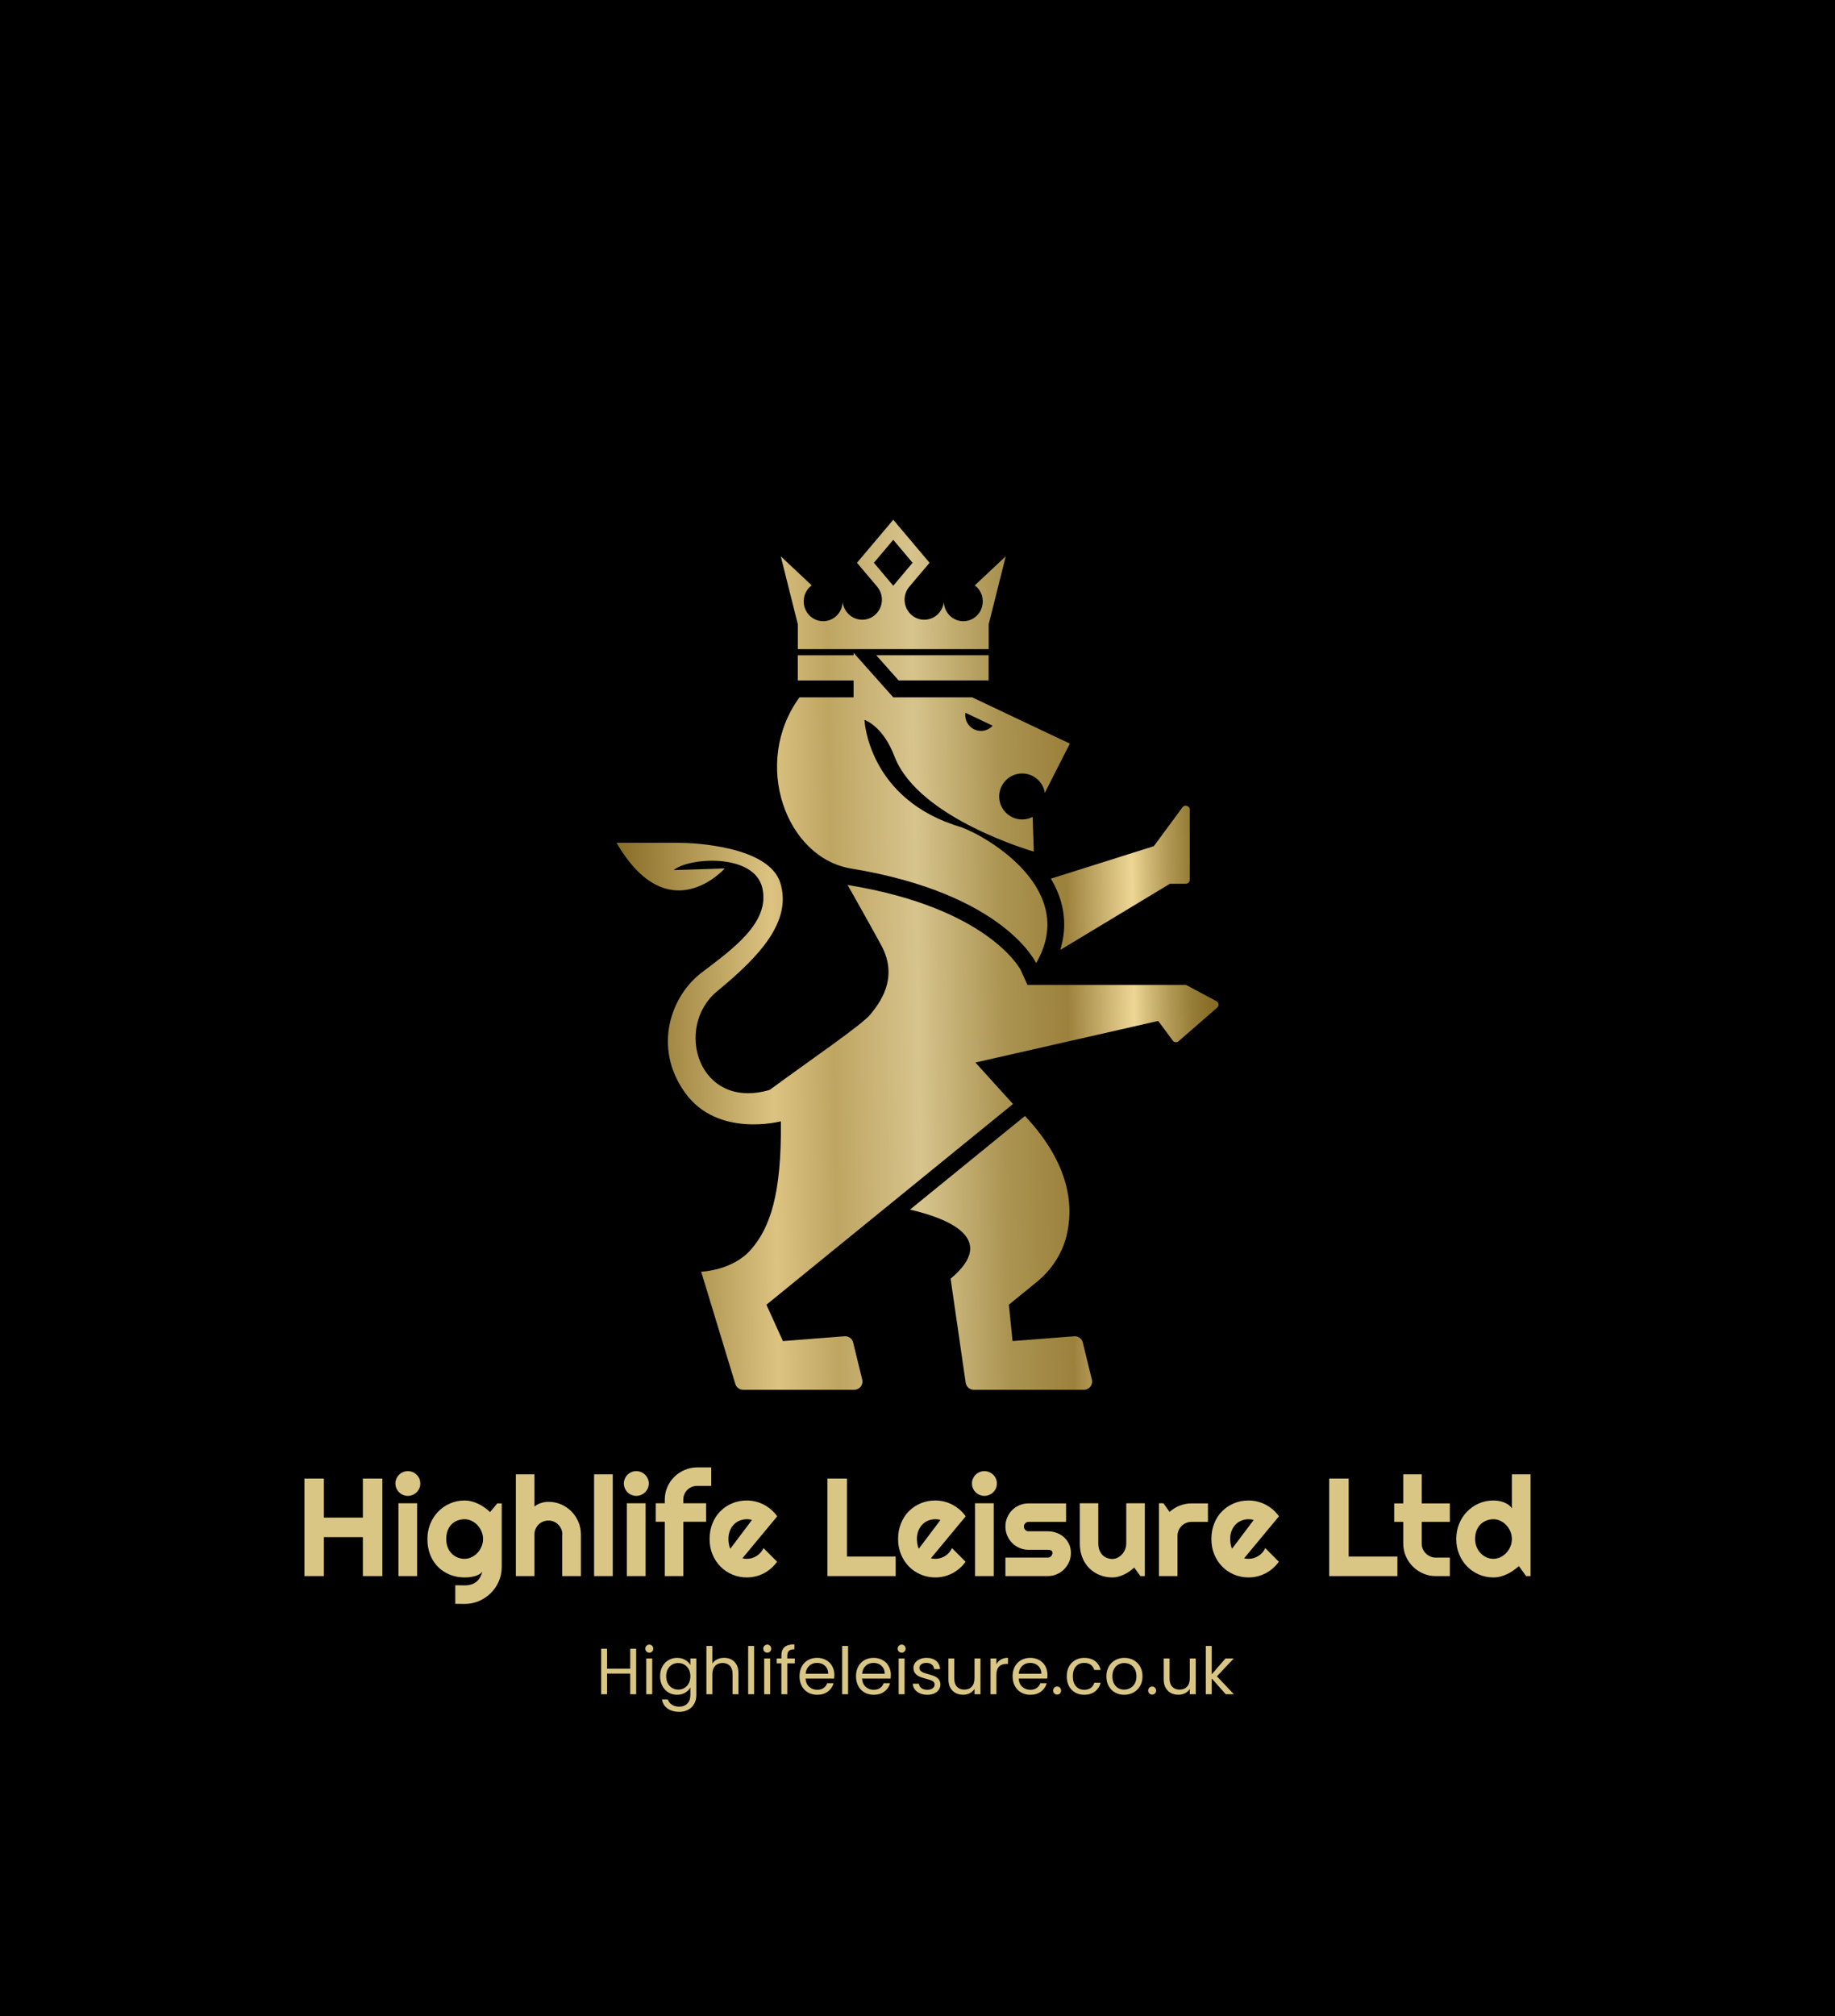 <svg xmlns="http://www.w3.org/2000/svg" viewBox="76.525 8.81 421.95 463.545"><rect height="100%" width="100%" x="76.525" y="8.81" fill="rgba(0, 0, 0, 1)"/> <svg xmlns="http://www.w3.org/2000/svg" xmlns:xlink="http://www.w3.org/1999/xlink" version="1.1" id="Layer_1" x="159.902" y="78.81" viewBox="283.319 94.11 713.363 835.78" xml:space="preserve" height="299" width="255.205" preserveAspectRatio="xMinYMin" enable-background="new 0 0 1280 1024" style="overflow: visible;"><linearGradient id="SVGID_1_" gradientUnits="userSpaceOnUse" x1="283.321" y1="512" x2="996.679" y2="512" style=""><stop offset="0" style="stop-color: #846A23;"></stop><stop offset="0.26" style="stop-color: #DCC382;"></stop><stop offset="0.36" style="stop-color: #BEA562;"></stop><stop offset="0.5" style="stop-color: #D7C48D;"></stop><stop offset="0.64" style="stop-color: #AB9452;"></stop><stop offset="0.746" style="stop-color: #9B813C;"></stop><stop offset="0.855" style="stop-color: #EED696;"></stop><stop offset="0.879" style="stop-color: #D3BB79;"></stop><stop offset="0.915" style="stop-color: #B19854;"></stop><stop offset="0.948" style="stop-color: #987F39;"></stop><stop offset="0.977" style="stop-color: #896F29;"></stop><stop offset="1" style="stop-color: #846A23;"></stop></linearGradient><path class="st0" d="M640,929.89c375.13-122.15,356.53-665.4,356.53-665.4C753.8,258.05,640,94.11,640,94.11  S526.2,258.05,283.47,264.48C283.47,264.48,264.87,807.73,640,929.89z M304.06,284.28C491.42,272.71,600.41,171.87,640,127.02  c39.59,44.85,148.57,145.69,335.93,157.25c-0.49,42.17-5.19,148.57-37.19,262.52C885.36,736.86,784.87,858.37,640,908.08  c-145.14-49.79-245.72-171.63-299.02-362.27C309.17,432.01,304.53,326.28,304.06,284.28z" style="fill: url(#SVGID_1_); fill-opacity: 0;"></path><linearGradient id="SVGID_2_" gradientUnits="userSpaceOnUse" x1="316.696" y1="520.165" x2="963.304" y2="520.165" style=""><stop offset="0" style="stop-color: #846A23;"></stop><stop offset="0.26" style="stop-color: #DCC382;"></stop><stop offset="0.36" style="stop-color: #BEA562;"></stop><stop offset="0.5" style="stop-color: #D7C48D;"></stop><stop offset="0.64" style="stop-color: #AB9452;"></stop><stop offset="0.746" style="stop-color: #9B813C;"></stop><stop offset="0.855" style="stop-color: #EED696;"></stop><stop offset="0.879" style="stop-color: #D3BB79;"></stop><stop offset="0.915" style="stop-color: #B19854;"></stop><stop offset="0.948" style="stop-color: #987F39;"></stop><stop offset="0.977" style="stop-color: #896F29;"></stop><stop offset="1" style="stop-color: #846A23;"></stop></linearGradient><path class="st1" d="M640.01,894.93C778.62,845.76,875.1,727.53,926.8,543.44c29.04-103.42,35.29-200.92,36.5-247.63  c-172.33-14.27-278.22-102.89-323.3-150.41c-45.08,47.52-150.96,136.14-323.31,150.41c1.19,46.46,7.38,143.4,36.25,246.66  C404.57,727.12,501.13,845.68,640.01,894.93z M325.2,303.35c161.95-15.64,264.72-95.3,314.81-146.06  c50.1,50.76,152.87,130.42,314.79,146.06c-1.72,50.1-8.83,141.24-35.96,237.85C868.26,721.3,774.46,837.33,640.01,886.14  c-134.7-48.89-228.59-165.25-279.1-345.9C333.95,443.81,326.9,353.16,325.2,303.35z" style="fill: url(#SVGID_2_); fill-opacity: 0;"></path><linearGradient id="SVGID_3_" gradientUnits="userSpaceOnUse" x1="445.493" y1="558.488" x2="835.875" y2="552.036" style=""><stop offset="0" style="stop-color: #846A23;"></stop><stop offset="0.26" style="stop-color: #DCC382;"></stop><stop offset="0.36" style="stop-color: #BEA562;"></stop><stop offset="0.5" style="stop-color: #D7C48D;"></stop><stop offset="0.64" style="stop-color: #AB9452;"></stop><stop offset="0.746" style="stop-color: #9B813C;"></stop><stop offset="0.855" style="stop-color: #EED696;"></stop><stop offset="0.879" style="stop-color: #D3BB79;"></stop><stop offset="0.915" style="stop-color: #B19854;"></stop><stop offset="0.948" style="stop-color: #987F39;"></stop><stop offset="0.977" style="stop-color: #896F29;"></stop><stop offset="1" style="stop-color: #846A23;"></stop></linearGradient><path class="st2" d="M668.39,430.1c-60.29-17.52-62.5-69.03-62.5-69.03c1.58,0.54,12.38,4.96,19.47,23.9  c15.73,39.81,89.39,60.71,89.39,60.71l-0.76-22.27c-2.04,1.03-4.29,1.63-6.73,1.63c-8.14,0-14.77-6.63-14.77-14.78  c0-8.14,6.63-14.77,14.77-14.77c7.38,0,13.45,5.41,14.56,12.46l16.09-31.65l-62.82-29.76h-50.72l-25.47-28.62v1.6h-35.85v16.2h35.85  v10.82h-34.77c-30.81,42.34-8.77,103.12,33.15,110.04c98.76,16.17,118.95,60.79,118.95,60.79  C743.59,470.62,685.87,436.64,668.39,430.1z M670.84,356.48l17.45,8.3c-1.85,2.04-4.54,3.35-7.49,3.35c-5.57,0-10.1-4.53-10.1-10.1  C670.7,357.51,670.75,356.97,670.84,356.48z M685.71,319.49v16.2h-57.86l-14.41-16.2H685.71z M832.12,541.78  c1.59,0.85,1.84,3.03,0.48,4.21l-24.79,21.56c-1.13,0.98-2.86,0.79-3.75-0.41l-9.34-12.63l-117.5,26.73l24.15,26.65L542.88,736.88  l10.61,23.36l39.59-3.1c2.59-0.2,4.94,1.5,5.55,4.02l5.83,23.84c0.81,3.33-1.71,6.55-5.14,6.55h-71.37c-2.33,0-4.38-1.52-5.06-3.75  l-21.95-72.15c0,0,20.19-0.54,32.13-14.36c11.94-13.79,19.65-35.03,19.1-82.28c0,0-40.6,10.88-61.57-18.32  c-20.98-29.2-9.04-62.12,10.34-76.99c19.38-14.87,44.61-32.13,39.29-54.71c-5.32-22.55-47.65-19.51-56.93-11.4l32.78-1.06  c0,0-36.12,40.87-69.55-16.47c0,0,32.65,0,40.62,0c7.95,0,57.58,1.87,64.75,26.02c7.19,24.15-12.46,46.19-40.6,69.28  c-28.14,23.09-12.21,76.99,33.7,63.45c27.35-20.08,59.46-41.93,64.78-48.58c5.32-6.65,18.59-22.82,6.89-44.34  c-6.16-11.34-14.82-26.73-21.63-38.78c0.16,0.05,0.35,0.08,0.52,0.11c89.44,14.68,110.18,53.41,110.83,54.68l4.29,9.47H812.6  L832.12,541.78z M740.69,757.15c2.58-0.2,4.93,1.5,5.54,4.01l5.83,23.87c0.81,3.33-1.71,6.53-5.13,6.53h-70.74  c-2.62,0-4.85-1.93-5.23-4.52l-9.69-66.88c31.19-26.03-2.53-38.94-26.11-44.41l73.91-60.17c29.66,31.55,31.19,58.97,26.7,77.09  c-2.91,11.74-9.88,22.08-19.26,29.71l-17.8,14.49l2.38,23.36L740.69,757.15z M810.31,417.23c1.48-2.01,4.67-0.96,4.67,1.54v45.02  c0,1.43-1.16,2.59-2.59,2.59h-10.15l-70.47,42.49c3.53-11.49,3.35-23.19-0.65-34.44c-1.42-3.99-3.25-7.77-5.39-11.36l66.15-20.85  L810.31,417.23z" style="fill: url(#SVGID_3_);"></path><linearGradient id="SVGID_4_" gradientUnits="userSpaceOnUse" x1="440.849" y1="277.551" x2="831.231" y2="271.098" style=""><stop offset="0" style="stop-color: #846A23;"></stop><stop offset="0.26" style="stop-color: #DCC382;"></stop><stop offset="0.36" style="stop-color: #BEA562;"></stop><stop offset="0.5" style="stop-color: #D7C48D;"></stop><stop offset="0.64" style="stop-color: #AB9452;"></stop><stop offset="0.746" style="stop-color: #9B813C;"></stop><stop offset="0.855" style="stop-color: #EED696;"></stop><stop offset="0.879" style="stop-color: #D3BB79;"></stop><stop offset="0.915" style="stop-color: #B19854;"></stop><stop offset="0.948" style="stop-color: #987F39;"></stop><stop offset="0.977" style="stop-color: #896F29;"></stop><stop offset="1" style="stop-color: #846A23;"></stop></linearGradient><path class="st3" d="M676.81,274.61c3.1,2.32,5.13,6.04,5.13,10.27c0,7.06-5.59,12.76-12.51,12.76c-6.81,0-12.41-5.59-12.51-12.53  c-0.65,6.52-6.06,11.59-12.6,11.59c-6.99,0-12.64-5.78-12.64-12.92c0-2.82,0.92-5.42,2.46-7.55c0.26-0.39,0.56-0.76,0.88-1.11  l12.73-15.02l-23.34-27.65l-23.34,27.65l12.71,15.02c0.25,0.29,0.5,0.58,0.72,0.9l0.03,0.04c1.6,2.15,2.57,4.81,2.57,7.71  c0,7.14-5.64,12.92-12.64,12.92c-6.53,0-11.94-5.07-12.59-11.59c-0.11,6.95-5.7,12.53-12.51,12.53c-6.92,0-12.52-5.7-12.52-12.76  c0-4.22,2.04-7.95,5.14-10.27l-19.88-18.66l10.98,43.72v15.92h122.66v-15.92l10.96-43.72L676.81,274.61z M611.96,260.09l12.44-14.74  l12.44,14.74l-12.44,14.76L611.96,260.09z" style="fill: url(#SVGID_4_);"></path></svg> <svg y="386.845" viewBox="1.16 4.29 145.48 15.51" x="214.76" height="15.51" width="145.48" style="overflow: visible;"><g fill="#d9c685" fill-opacity="1" style=""><path d="M7.84 5.29L9.21 5.29L9.21 15.75L7.84 15.75L7.84 11.01L2.52 11.01L2.52 15.75L1.16 15.75L1.16 5.29L2.52 5.29L2.52 9.88L7.84 9.88L7.84 5.29ZM12.24 6.20Q11.85 6.20 11.58 5.93Q11.31 5.66 11.31 5.27L11.31 5.27Q11.31 4.88 11.58 4.61Q11.85 4.34 12.24 4.34L12.24 4.34Q12.61 4.34 12.88 4.61Q13.14 4.88 13.14 5.27L13.14 5.27Q13.14 5.66 12.88 5.93Q12.61 6.20 12.24 6.20L12.24 6.20ZM11.53 7.53L12.90 7.53L12.90 15.75L11.53 15.75L11.53 7.53ZM18.61 7.39Q19.68 7.39 20.48 7.86Q21.28 8.32 21.67 9.03L21.67 9.03L21.67 7.53L23.05 7.53L23.05 15.93Q23.05 17.05 22.57 17.93Q22.09 18.81 21.20 19.30Q20.31 19.80 19.13 19.80L19.13 19.80Q17.50 19.80 16.42 19.04Q15.34 18.27 15.15 16.95L15.15 16.95L16.50 16.95Q16.72 17.70 17.43 18.16Q18.13 18.61 19.13 18.61L19.13 18.61Q20.25 18.61 20.96 17.91Q21.67 17.20 21.67 15.93L21.67 15.93L21.67 14.21Q21.27 14.93 20.47 15.40Q19.68 15.88 18.61 15.88L18.61 15.88Q17.52 15.88 16.63 15.35Q15.73 14.80 15.22 13.83Q14.71 12.86 14.71 11.61L14.71 11.61Q14.71 10.35 15.22 9.40Q15.73 8.45 16.63 7.92Q17.52 7.39 18.61 7.39L18.61 7.39ZM21.67 11.63Q21.67 10.70 21.30 10.00Q20.92 9.32 20.29 8.95Q19.65 8.58 18.88 8.58L18.88 8.58Q18.12 8.58 17.49 8.94Q16.86 9.30 16.48 9.99Q16.11 10.68 16.11 11.61L16.11 11.61Q16.11 12.55 16.48 13.25Q16.86 13.95 17.49 14.32Q18.12 14.69 18.88 14.69L18.88 14.69Q19.65 14.69 20.29 14.32Q20.92 13.95 21.30 13.25Q21.67 12.55 21.67 11.63L21.67 11.63ZM29.44 7.38Q30.37 7.38 31.12 7.78Q31.87 8.18 32.30 8.97Q32.73 9.77 32.73 10.91L32.73 10.91L32.73 15.75L31.38 15.75L31.38 11.10Q31.38 9.87 30.76 9.22Q30.15 8.57 29.08 8.57L29.08 8.57Q28.00 8.57 27.37 9.24Q26.73 9.91 26.73 11.21L26.73 11.21L26.73 15.75L25.36 15.75L25.36 4.65L26.73 4.65L26.73 8.70Q27.13 8.07 27.85 7.72Q28.56 7.38 29.44 7.38L29.44 7.38ZM34.96 4.65L36.33 4.65L36.33 15.75L34.96 15.75L34.96 4.65ZM39.36 6.20Q38.97 6.20 38.70 5.93Q38.43 5.66 38.43 5.27L38.43 5.27Q38.43 4.88 38.70 4.61Q38.97 4.34 39.36 4.34L39.36 4.34Q39.73 4.34 40.00 4.61Q40.26 4.88 40.26 5.27L40.26 5.27Q40.26 5.66 40.00 5.93Q39.73 6.20 39.36 6.20L39.36 6.20ZM38.65 7.53L40.02 7.53L40.02 15.75L38.65 15.75L38.65 7.53ZM45.69 7.53L45.69 8.66L43.96 8.66L43.96 15.75L42.60 15.75L42.60 8.66L41.53 8.66L41.53 7.53L42.60 7.53L42.60 6.95Q42.60 5.56 43.31 4.93Q44.02 4.29 45.60 4.29L45.60 4.29L45.60 5.43Q44.70 5.43 44.33 5.78Q43.96 6.13 43.96 6.95L43.96 6.95L43.96 7.53L45.69 7.53ZM54.78 11.32Q54.78 11.71 54.73 12.15L54.73 12.15L48.16 12.15Q48.24 13.37 49.00 14.05Q49.75 14.73 50.83 14.73L50.83 14.73Q51.72 14.73 52.31 14.32Q52.90 13.90 53.14 13.21L53.14 13.21L54.61 13.21Q54.28 14.40 53.29 15.14Q52.30 15.88 50.83 15.88L50.83 15.88Q49.66 15.88 48.74 15.36Q47.82 14.84 47.29 13.87Q46.77 12.90 46.77 11.63L46.77 11.63Q46.77 10.35 47.28 9.39Q47.79 8.43 48.71 7.91Q49.63 7.39 50.83 7.39L50.83 7.39Q52.00 7.39 52.90 7.91Q53.80 8.41 54.29 9.31Q54.78 10.20 54.78 11.32L54.78 11.32ZM53.37 11.04Q53.37 10.26 53.02 9.70Q52.68 9.14 52.09 8.84Q51.49 8.55 50.77 8.55L50.77 8.55Q49.74 8.55 49.01 9.21Q48.28 9.87 48.18 11.04L48.18 11.04L53.37 11.04ZM56.58 4.65L57.94 4.65L57.94 15.75L56.58 15.75L56.58 4.65ZM67.77 11.32Q67.77 11.71 67.72 12.15L67.72 12.15L61.15 12.15Q61.23 13.37 61.99 14.05Q62.74 14.73 63.82 14.73L63.82 14.73Q64.71 14.73 65.30 14.32Q65.89 13.90 66.13 13.21L66.13 13.21L67.60 13.21Q67.27 14.40 66.28 15.14Q65.29 15.88 63.82 15.88L63.82 15.88Q62.65 15.88 61.73 15.36Q60.81 14.84 60.28 13.87Q59.76 12.90 59.76 11.63L59.76 11.63Q59.76 10.35 60.27 9.39Q60.78 8.43 61.70 7.91Q62.62 7.39 63.82 7.39L63.82 7.39Q64.99 7.39 65.89 7.91Q66.79 8.41 67.28 9.31Q67.77 10.20 67.77 11.32L67.77 11.32ZM66.36 11.04Q66.36 10.26 66.01 9.70Q65.67 9.14 65.08 8.84Q64.48 8.55 63.76 8.55L63.76 8.55Q62.73 8.55 62.00 9.21Q61.27 9.87 61.17 11.04L61.17 11.04L66.36 11.04ZM70.27 6.20Q69.88 6.20 69.61 5.93Q69.34 5.66 69.34 5.27L69.34 5.27Q69.34 4.88 69.61 4.61Q69.88 4.34 70.27 4.34L70.27 4.34Q70.65 4.34 70.91 4.61Q71.17 4.88 71.17 5.27L71.17 5.27Q71.17 5.66 70.91 5.93Q70.65 6.20 70.27 6.20L70.27 6.20ZM69.57 7.53L70.93 7.53L70.93 15.75L69.57 15.75L69.57 7.53ZM76.17 15.88Q75.22 15.88 74.47 15.56Q73.72 15.24 73.29 14.66Q72.85 14.09 72.81 13.34L72.81 13.34L74.22 13.34Q74.28 13.95 74.80 14.34Q75.31 14.73 76.15 14.73L76.15 14.73Q76.93 14.73 77.38 14.38Q77.83 14.04 77.83 13.52L77.83 13.52Q77.83 12.97 77.35 12.71Q76.87 12.45 75.87 12.20L75.87 12.20Q74.95 11.96 74.38 11.71Q73.80 11.46 73.39 10.97Q72.97 10.48 72.97 9.69L72.97 9.69Q72.97 9.06 73.35 8.54Q73.72 8.01 74.41 7.70Q75.10 7.39 75.99 7.39L75.99 7.39Q77.35 7.39 78.19 8.09Q79.03 8.78 79.09 9.98L79.09 9.98L77.73 9.98Q77.68 9.33 77.21 8.94Q76.74 8.55 75.94 8.55L75.94 8.55Q75.21 8.55 74.77 8.87Q74.34 9.18 74.34 9.69L74.34 9.69Q74.34 10.10 74.60 10.36Q74.86 10.62 75.26 10.78Q75.66 10.94 76.36 11.13L76.36 11.13Q77.25 11.37 77.80 11.60Q78.36 11.84 78.76 12.30Q79.15 12.77 79.17 13.52L79.17 13.52Q79.17 14.19 78.79 14.73Q78.42 15.27 77.74 15.58Q77.05 15.88 76.17 15.88L76.17 15.88ZM87.01 7.53L88.38 7.53L88.38 15.75L87.01 15.75L87.01 14.54Q86.62 15.16 85.93 15.52Q85.23 15.87 84.39 15.87L84.39 15.87Q83.43 15.87 82.66 15.47Q81.90 15.07 81.46 14.28Q81.01 13.48 81.01 12.35L81.01 12.35L81.01 7.53L82.36 7.53L82.36 12.16Q82.36 13.38 82.98 14.03Q83.59 14.69 84.66 14.69L84.66 14.69Q85.75 14.69 86.38 14.01Q87.01 13.34 87.01 12.04L87.01 12.04L87.01 7.53ZM92.05 8.87Q92.41 8.16 93.08 7.77Q93.75 7.38 94.71 7.38L94.71 7.38L94.71 8.79L94.35 8.79Q92.05 8.79 92.05 11.28L92.05 11.28L92.05 15.75L90.69 15.75L90.69 7.53L92.05 7.53L92.05 8.87ZM103.78 11.32Q103.78 11.71 103.74 12.15L103.74 12.15L97.17 12.15Q97.24 13.37 98.00 14.05Q98.76 14.73 99.84 14.73L99.84 14.73Q100.72 14.73 101.32 14.32Q101.91 13.90 102.15 13.21L102.15 13.21L103.62 13.21Q103.29 14.40 102.30 15.14Q101.31 15.88 99.84 15.88L99.84 15.88Q98.67 15.88 97.75 15.36Q96.82 14.84 96.30 13.87Q95.77 12.90 95.77 11.63L95.77 11.63Q95.77 10.35 96.28 9.39Q96.79 8.43 97.72 7.91Q98.64 7.39 99.84 7.39L99.84 7.39Q101.01 7.39 101.91 7.91Q102.81 8.41 103.30 9.31Q103.78 10.20 103.78 11.32L103.78 11.32ZM102.37 11.04Q102.37 10.26 102.03 9.70Q101.68 9.14 101.09 8.84Q100.50 8.55 99.78 8.55L99.78 8.55Q98.74 8.55 98.02 9.21Q97.29 9.87 97.18 11.04L97.18 11.04L102.37 11.04ZM106.02 15.84Q105.63 15.84 105.36 15.57Q105.09 15.30 105.09 14.91L105.09 14.91Q105.09 14.52 105.36 14.25Q105.63 13.98 106.02 13.98L106.02 13.98Q106.39 13.98 106.66 14.25Q106.92 14.52 106.92 14.91L106.92 14.91Q106.92 15.30 106.66 15.57Q106.39 15.84 106.02 15.84L106.02 15.84ZM108.22 11.63Q108.22 10.35 108.73 9.40Q109.24 8.45 110.15 7.92Q111.06 7.39 112.23 7.39L112.23 7.39Q113.74 7.39 114.73 8.13Q115.71 8.87 116.02 10.17L116.02 10.17L114.55 10.17Q114.34 9.42 113.74 8.98Q113.13 8.55 112.23 8.55L112.23 8.55Q111.06 8.55 110.34 9.35Q109.62 10.16 109.62 11.63L109.62 11.63Q109.62 13.11 110.34 13.92Q111.06 14.73 112.23 14.73L112.23 14.73Q113.13 14.73 113.73 14.31Q114.33 13.89 114.55 13.11L114.55 13.11L116.02 13.11Q115.69 14.37 114.70 15.13Q113.71 15.88 112.23 15.88L112.23 15.88Q111.06 15.88 110.15 15.36Q109.24 14.84 108.73 13.88Q108.22 12.91 108.22 11.63L108.22 11.63ZM121.42 15.88Q120.27 15.88 119.33 15.36Q118.39 14.84 117.86 13.87Q117.33 12.90 117.33 11.63L117.33 11.63Q117.33 10.37 117.88 9.40Q118.42 8.43 119.37 7.91Q120.31 7.39 121.48 7.39L121.48 7.39Q122.65 7.39 123.60 7.91Q124.54 8.43 125.09 9.39Q125.64 10.35 125.64 11.63L125.64 11.63Q125.64 12.90 125.08 13.87Q124.51 14.84 123.55 15.36Q122.59 15.88 121.42 15.88L121.42 15.88ZM121.42 14.69Q122.16 14.69 122.80 14.34Q123.45 14.00 123.85 13.30Q124.24 12.62 124.24 11.63L124.24 11.63Q124.24 10.63 123.85 9.95Q123.46 9.25 122.83 8.92Q122.20 8.58 121.47 8.58L121.47 8.58Q120.72 8.58 120.10 8.92Q119.47 9.25 119.10 9.95Q118.72 10.63 118.72 11.63L118.72 11.63Q118.72 12.63 119.09 13.32Q119.46 14.01 120.07 14.35Q120.69 14.69 121.42 14.69L121.42 14.69ZM127.87 15.84Q127.48 15.84 127.21 15.57Q126.94 15.30 126.94 14.91L126.94 14.91Q126.94 14.52 127.21 14.25Q127.48 13.98 127.87 13.98L127.87 13.98Q128.25 13.98 128.51 14.25Q128.77 14.52 128.77 14.91L128.77 14.91Q128.77 15.30 128.51 15.57Q128.25 15.84 127.87 15.84L127.87 15.84ZM136.51 7.53L137.88 7.53L137.88 15.75L136.51 15.75L136.51 14.54Q136.12 15.16 135.43 15.52Q134.73 15.87 133.89 15.87L133.89 15.87Q132.93 15.87 132.16 15.47Q131.40 15.07 130.96 14.28Q130.51 13.48 130.51 12.35L130.51 12.35L130.51 7.53L131.86 7.53L131.86 12.16Q131.86 13.38 132.48 14.03Q133.09 14.69 134.16 14.69L134.16 14.69Q135.25 14.69 135.88 14.01Q136.51 13.34 136.51 12.04L136.51 12.04L136.51 7.53ZM146.64 15.75L144.78 15.75L141.55 12.12L141.55 15.75L140.19 15.75L140.19 4.65L141.55 4.65L141.55 11.18L144.72 7.53L146.62 7.53L142.75 11.63L146.64 15.75Z" transform="translate(0, 0)"></path></g></svg> <svg y="346.155" viewBox="2.08 6.53 281.95 31.39" x="146.525" height="31.39" width="281.95" style="overflow: visible;"><g fill="#d9c685" fill-opacity="1" style=""><path d="M6.56 22.56L6.56 31.52L2.08 31.52L2.08 9.11L6.56 9.11L6.56 18.08L15.52 18.08L15.52 9.11L20 9.11L20 31.52L15.52 31.52L15.52 22.56L6.56 22.56ZM28.73 10.23L28.73 10.23Q28.73 10.83 28.51 11.34Q28.28 11.86 27.89 12.24Q27.50 12.63 26.98 12.85Q26.45 13.08 25.86 13.08L25.86 13.08Q25.27 13.08 24.74 12.85Q24.22 12.63 23.84 12.24Q23.45 11.86 23.23 11.34Q23 10.83 23 10.23L23 10.23Q23 9.66 23.23 9.13Q23.45 8.61 23.84 8.23Q24.22 7.84 24.74 7.62Q25.27 7.39 25.86 7.39L25.86 7.39Q26.45 7.39 26.98 7.62Q27.50 7.84 27.89 8.23Q28.28 8.61 28.51 9.13Q28.73 9.66 28.73 10.23ZM28 14.78L28 31.52L23.70 31.52L23.70 14.78L28 14.78ZM43.16 23L43.16 23Q43.16 22.13 42.82 21.30Q42.48 20.48 41.91 19.85Q41.33 19.22 40.55 18.84Q39.78 18.45 38.91 18.45L38.91 18.45Q38.03 18.45 37.26 18.75Q36.48 19.05 35.91 19.63Q35.34 20.20 35.02 21.05Q34.69 21.91 34.69 23L34.69 23Q34.69 24.05 35.02 24.88Q35.34 25.72 35.91 26.31Q36.48 26.91 37.26 27.23Q38.03 27.55 38.91 27.55L38.91 27.55Q39.78 27.55 40.55 27.16Q41.33 26.78 41.91 26.15Q42.48 25.52 42.82 24.70Q43.16 23.88 43.16 23ZM47.45 14.81L47.45 29.41Q47.45 31.17 46.78 32.72Q46.11 34.27 44.95 35.42Q43.78 36.58 42.23 37.25Q40.67 37.92 38.91 37.92L38.91 37.92L36.77 37.89L36.77 33.63L38.88 33.66Q39.88 33.66 40.58 33.40Q41.28 33.14 41.77 32.70Q42.25 32.25 42.54 31.67Q42.83 31.09 43 30.45L43 30.45Q42.75 30.86 42.28 31.12Q41.81 31.38 41.24 31.54Q40.67 31.70 40.05 31.77Q39.44 31.83 38.91 31.83L38.91 31.83Q37.14 31.83 35.59 31.22Q34.03 30.61 32.87 29.48Q31.70 28.34 31.03 26.70Q30.36 25.06 30.36 23L30.36 23Q30.36 21.11 31.03 19.48Q31.70 17.86 32.87 16.67Q34.03 15.48 35.59 14.81Q37.14 14.14 38.91 14.14L38.91 14.14Q39.72 14.14 40.52 14.34Q41.31 14.55 42.06 14.91Q42.81 15.27 43.49 15.75Q44.17 16.23 44.77 16.80L44.77 16.80L46.42 14.81L47.45 14.81ZM54.97 21.95L54.97 31.52L50.70 31.52L50.70 8.13L54.97 8.13L54.97 15.52Q55.73 14.94 56.55 14.70Q57.36 14.45 58.20 14.45L58.20 14.45Q59.75 14.45 61.11 15.04Q62.47 15.63 63.48 16.65Q64.48 17.67 65.07 19.04Q65.66 20.41 65.66 21.95L65.66 21.95L65.66 31.52L61.36 31.52L61.36 21.95L61.39 21.95Q61.39 21.30 61.14 20.71Q60.89 20.13 60.45 19.69Q60.02 19.25 59.44 19Q58.86 18.75 58.20 18.75L58.20 18.75Q57.53 18.75 56.94 19Q56.34 19.25 55.91 19.69Q55.47 20.13 55.22 20.71Q54.97 21.30 54.97 21.95L54.97 21.95ZM72.98 8.13L72.98 31.52L68.69 31.52L68.69 8.13L72.98 8.13ZM81.27 10.23L81.27 10.23Q81.27 10.83 81.04 11.34Q80.81 11.86 80.42 12.24Q80.03 12.63 79.51 12.85Q78.98 13.08 78.39 13.08L78.39 13.08Q77.80 13.08 77.27 12.85Q76.75 12.63 76.37 12.24Q75.98 11.86 75.76 11.34Q75.53 10.83 75.53 10.23L75.53 10.23Q75.53 9.66 75.76 9.13Q75.98 8.61 76.37 8.23Q76.75 7.84 77.27 7.62Q77.80 7.39 78.39 7.39L78.39 7.39Q78.98 7.39 79.51 7.62Q80.03 7.84 80.42 8.23Q80.81 8.61 81.04 9.13Q81.27 9.66 81.27 10.23ZM80.53 14.78L80.53 31.52L76.23 31.52L76.23 14.78L80.53 14.78ZM89.20 19.03L89.20 31.52L84.94 31.52L84.94 19.03L82.86 19.03L82.86 14.78L84.94 14.78L84.94 13.98Q84.94 12.44 85.52 11.08Q86.11 9.72 87.13 8.71Q88.16 7.70 89.52 7.12Q90.88 6.53 92.42 6.53L92.42 6.53L95.63 6.53L95.63 10.78L92.42 10.78Q91.73 10.78 91.15 11.02Q90.56 11.27 90.13 11.70Q89.70 12.13 89.45 12.71Q89.20 13.30 89.20 13.98L89.20 13.98L89.20 14.78L94.44 14.78L94.44 19.03L89.20 19.03ZM110.80 17.78L102.80 27.42Q103.05 27.50 103.30 27.52Q103.55 27.55 103.80 27.55L103.80 27.55Q104.42 27.55 105 27.38Q105.58 27.20 106.09 26.88Q106.59 26.56 106.99 26.10Q107.39 25.64 107.64 25.08L107.64 25.08L110.77 28.22Q110.17 29.06 109.40 29.73Q108.63 30.41 107.73 30.88Q106.83 31.34 105.84 31.59Q104.84 31.83 103.80 31.83L103.80 31.83Q102.03 31.83 100.48 31.17Q98.92 30.52 97.76 29.34Q96.59 28.17 95.92 26.55Q95.25 24.94 95.25 23L95.25 23Q95.25 21.02 95.92 19.38Q96.59 17.73 97.76 16.58Q98.92 15.42 100.48 14.78Q102.03 14.14 103.80 14.14L103.80 14.14Q104.84 14.14 105.84 14.39Q106.84 14.64 107.74 15.11Q108.64 15.58 109.42 16.26Q110.20 16.94 110.80 17.78L110.80 17.78ZM100.02 25.22L104.98 18.63Q104.69 18.52 104.40 18.48Q104.11 18.45 103.80 18.45L103.80 18.45Q102.92 18.45 102.15 18.77Q101.38 19.09 100.80 19.69Q100.23 20.28 99.91 21.12Q99.58 21.95 99.58 23L99.58 23Q99.58 23.23 99.60 23.53Q99.63 23.83 99.68 24.13Q99.73 24.44 99.81 24.72Q99.89 25 100.02 25.22L100.02 25.22ZM138.03 27.03L138.03 31.52L122.34 31.52L122.34 9.11L126.83 9.11L126.83 27.03L138.03 27.03ZM154.14 17.78L146.14 27.42Q146.39 27.50 146.64 27.52Q146.89 27.55 147.14 27.55L147.14 27.55Q147.77 27.55 148.34 27.38Q148.92 27.20 149.43 26.88Q149.94 26.56 150.34 26.10Q150.73 25.64 150.98 25.08L150.98 25.08L154.11 28.22Q153.52 29.06 152.74 29.73Q151.97 30.41 151.07 30.88Q150.17 31.34 149.18 31.59Q148.19 31.83 147.14 31.83L147.14 31.83Q145.38 31.83 143.82 31.17Q142.27 30.52 141.10 29.34Q139.94 28.17 139.27 26.55Q138.59 24.94 138.59 23L138.59 23Q138.59 21.02 139.27 19.38Q139.94 17.73 141.10 16.58Q142.27 15.42 143.82 14.78Q145.38 14.14 147.14 14.14L147.14 14.14Q148.19 14.14 149.19 14.39Q150.19 14.64 151.09 15.11Q151.98 15.58 152.77 16.26Q153.55 16.94 154.14 17.78L154.14 17.78ZM143.36 25.22L148.33 18.63Q148.03 18.52 147.74 18.48Q147.45 18.45 147.14 18.45L147.14 18.45Q146.27 18.45 145.49 18.77Q144.72 19.09 144.15 19.69Q143.58 20.28 143.25 21.12Q142.92 21.95 142.92 23L142.92 23Q142.92 23.23 142.95 23.53Q142.97 23.83 143.02 24.13Q143.08 24.44 143.16 24.72Q143.23 25 143.36 25.22L143.36 25.22ZM161.31 10.23L161.31 10.23Q161.31 10.83 161.09 11.34Q160.86 11.86 160.47 12.24Q160.08 12.63 159.55 12.85Q159.03 13.08 158.44 13.08L158.44 13.08Q157.84 13.08 157.32 12.85Q156.80 12.63 156.41 12.24Q156.03 11.86 155.80 11.34Q155.58 10.83 155.58 10.23L155.58 10.23Q155.58 9.66 155.80 9.13Q156.03 8.61 156.41 8.23Q156.80 7.84 157.32 7.62Q157.84 7.39 158.44 7.39L158.44 7.39Q159.03 7.39 159.55 7.62Q160.08 7.84 160.47 8.23Q160.86 8.61 161.09 9.13Q161.31 9.66 161.31 10.23ZM160.58 14.78L160.58 31.52L156.28 31.52L156.28 14.78L160.58 14.78ZM173.02 31.52L173.02 31.52L163.27 31.52L163.27 27.27L173.02 27.27Q173.45 27.27 173.77 26.95Q174.08 26.64 174.08 26.20L174.08 26.20Q174.08 25.75 173.77 25.61Q173.45 25.47 173.02 25.47L173.02 25.47L168.58 25.47Q167.47 25.47 166.50 25.05Q165.53 24.63 164.81 23.90Q164.09 23.17 163.68 22.20Q163.27 21.23 163.27 20.13L163.27 20.13Q163.27 19.02 163.68 18.05Q164.09 17.08 164.81 16.36Q165.53 15.64 166.50 15.23Q167.47 14.81 168.58 14.81L168.58 14.81L177.22 14.81L177.22 19.06L168.58 19.06Q168.14 19.06 167.83 19.38Q167.52 19.69 167.52 20.13L167.52 20.13Q167.52 20.58 167.83 20.90Q168.14 21.22 168.58 21.22L168.58 21.22L173.02 21.22Q174.11 21.22 175.08 21.59Q176.05 21.95 176.77 22.61Q177.48 23.27 177.91 24.19Q178.33 25.11 178.33 26.20L178.33 26.20Q178.33 27.31 177.91 28.27Q177.48 29.23 176.77 29.96Q176.05 30.69 175.08 31.10Q174.11 31.52 173.02 31.52ZM194.30 31.52L192.89 29.56Q192.38 30.03 191.79 30.45Q191.20 30.86 190.56 31.16Q189.92 31.47 189.24 31.65Q188.56 31.83 187.86 31.83L187.86 31.83Q186.31 31.83 184.95 31.28Q183.59 30.73 182.57 29.73Q181.55 28.72 180.96 27.27Q180.38 25.83 180.38 24.03L180.38 24.03L180.38 14.78L184.63 14.78L184.63 24.03Q184.63 24.88 184.88 25.54Q185.14 26.20 185.58 26.66Q186.02 27.11 186.60 27.34Q187.19 27.58 187.86 27.58L187.86 27.58Q188.52 27.58 189.10 27.27Q189.69 26.97 190.13 26.47Q190.56 25.97 190.81 25.34Q191.06 24.70 191.06 24.03L191.06 24.03L191.06 14.78L195.33 14.78L195.33 31.52L194.30 31.52ZM202.84 22.30L202.84 31.52L198.58 31.52L198.58 14.78L199.61 14.78L201.02 16.77Q202.05 15.83 203.36 15.32Q204.67 14.81 206.08 14.81L206.08 14.81L209.84 14.81L209.84 19.06L206.08 19.06Q205.41 19.06 204.81 19.31Q204.22 19.56 203.78 20Q203.34 20.44 203.09 21.03Q202.84 21.63 202.84 22.30L202.84 22.30ZM226.17 17.78L218.17 27.42Q218.42 27.50 218.67 27.52Q218.92 27.55 219.17 27.55L219.17 27.55Q219.80 27.55 220.38 27.38Q220.95 27.20 221.46 26.88Q221.97 26.56 222.37 26.10Q222.77 25.64 223.02 25.08L223.02 25.08L226.14 28.22Q225.55 29.06 224.77 29.73Q224 30.41 223.10 30.88Q222.20 31.34 221.21 31.59Q220.22 31.83 219.17 31.83L219.17 31.83Q217.41 31.83 215.85 31.17Q214.30 30.52 213.13 29.34Q211.97 28.17 211.30 26.55Q210.63 24.94 210.63 23L210.63 23Q210.63 21.02 211.30 19.38Q211.97 17.73 213.13 16.58Q214.30 15.42 215.85 14.78Q217.41 14.14 219.17 14.14L219.17 14.14Q220.22 14.14 221.22 14.39Q222.22 14.64 223.12 15.11Q224.02 15.58 224.80 16.26Q225.58 16.94 226.17 17.78L226.17 17.78ZM215.39 25.22L220.36 18.63Q220.06 18.52 219.77 18.48Q219.48 18.45 219.17 18.45L219.17 18.45Q218.30 18.45 217.52 18.77Q216.75 19.09 216.18 19.69Q215.61 20.28 215.28 21.12Q214.95 21.95 214.95 23L214.95 23Q214.95 23.23 214.98 23.53Q215 23.83 215.05 24.13Q215.11 24.44 215.19 24.72Q215.27 25 215.39 25.22L215.39 25.22ZM253.41 27.03L253.41 31.52L237.72 31.52L237.72 9.11L242.20 9.11L242.20 27.03L253.41 27.03ZM265.47 31.52L262.23 31.52Q260.69 31.52 259.33 30.93Q257.97 30.34 256.95 29.32Q255.92 28.30 255.34 26.94Q254.75 25.58 254.75 24.03L254.75 24.03L254.75 19.06L252.67 19.06L252.67 14.81L254.75 14.81L254.75 8.13L259 8.13L259 14.81L265.47 14.81L265.47 19.06L259 19.06L259 24.03Q259 24.70 259.25 25.29Q259.50 25.88 259.94 26.31Q260.38 26.75 260.97 27.01Q261.56 27.27 262.23 27.27L262.23 27.27L265.47 27.27L265.47 31.52ZM284.03 8.13L284.03 31.52L283 31.52L281.34 29.22Q280.73 29.77 280.05 30.24Q279.38 30.72 278.63 31.07Q277.88 31.42 277.09 31.63Q276.30 31.83 275.48 31.83L275.48 31.83Q273.72 31.83 272.16 31.16Q270.61 30.50 269.45 29.32Q268.28 28.14 267.61 26.52Q266.94 24.91 266.94 23L266.94 23Q266.94 21.11 267.61 19.48Q268.28 17.86 269.45 16.67Q270.61 15.48 272.16 14.81Q273.72 14.14 275.48 14.14L275.48 14.14Q276.05 14.14 276.65 14.23Q277.25 14.33 277.82 14.54Q278.39 14.75 278.89 15.09Q279.39 15.44 279.73 15.94L279.73 15.94L279.73 8.13L284.03 8.13ZM279.73 23L279.73 23Q279.73 22.13 279.40 21.30Q279.06 20.48 278.48 19.85Q277.91 19.22 277.13 18.84Q276.36 18.45 275.48 18.45L275.48 18.45Q274.61 18.45 273.84 18.77Q273.06 19.08 272.49 19.66Q271.92 20.25 271.59 21.09Q271.27 21.94 271.27 23L271.27 23Q271.27 23.92 271.59 24.75Q271.92 25.58 272.49 26.20Q273.06 26.83 273.84 27.19Q274.61 27.55 275.48 27.55L275.48 27.55Q276.36 27.55 277.13 27.16Q277.91 26.78 278.48 26.15Q279.06 25.52 279.40 24.70Q279.73 23.88 279.73 23Z" transform="translate(0, 0)"></path></g></svg></svg>